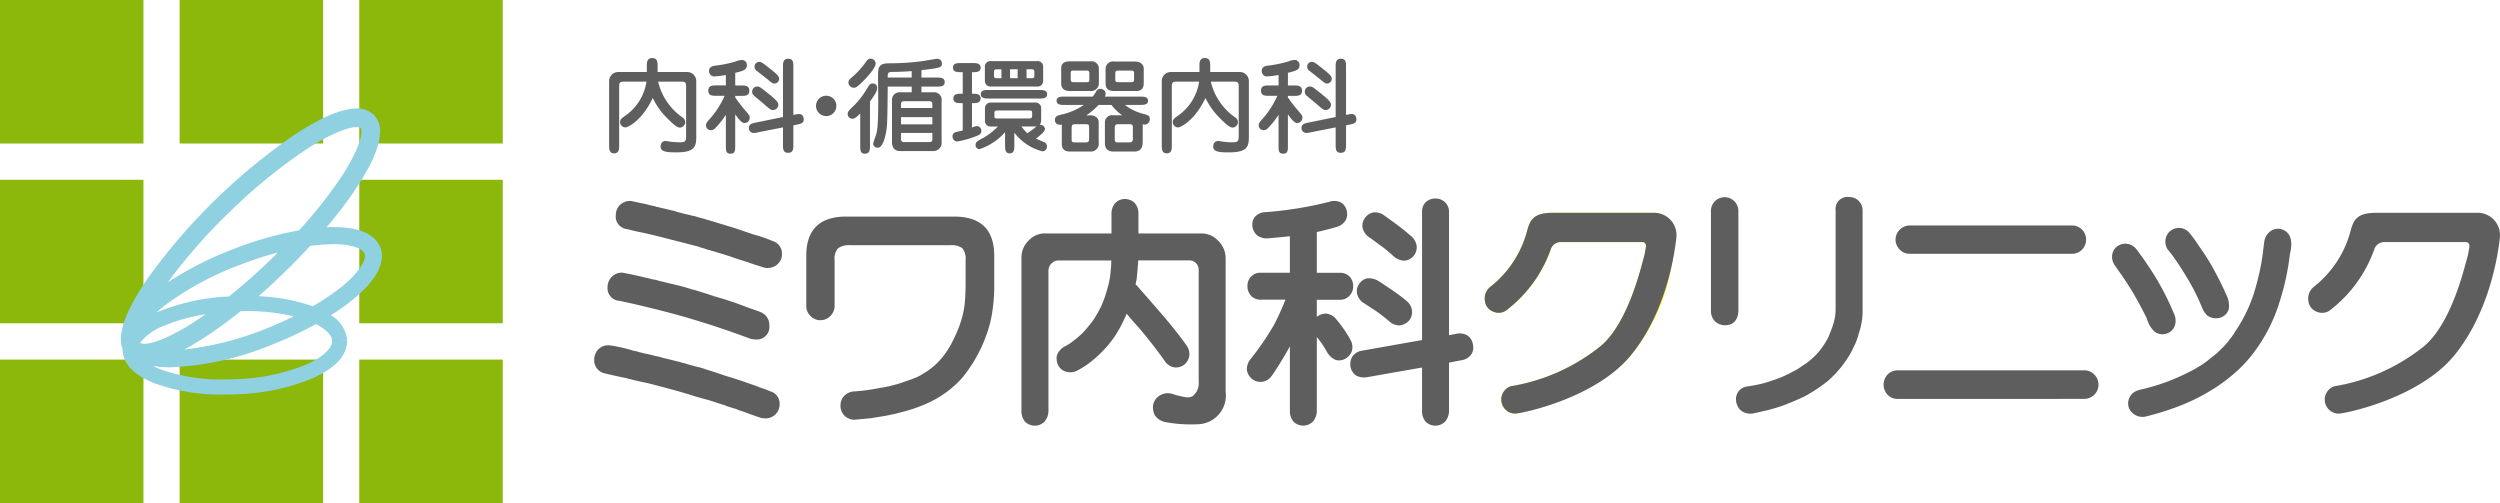 <svg xmlns="http://www.w3.org/2000/svg" width="258.417" height="52" viewBox="0 0 258.417 52">
  <g id="Group_362" data-name="Group 362" transform="translate(-14 -14)">
    <g id="Group_243" data-name="Group 243" transform="translate(14 14)">
      <rect id="Rectangle_12" data-name="Rectangle 12" width="14.831" height="14.834" fill="#8cb80c"/>
      <rect id="Rectangle_13" data-name="Rectangle 13" width="14.833" height="14.834" transform="translate(18.569)" fill="#8cb80c"/>
      <rect id="Rectangle_14" data-name="Rectangle 14" width="14.831" height="14.833" transform="translate(37.138)" fill="#8cb80c"/>
      <rect id="Rectangle_15" data-name="Rectangle 15" width="14.831" height="14.831" transform="translate(0 18.585)" fill="#8cb80c"/>
      <rect id="Rectangle_16" data-name="Rectangle 16" width="14.831" height="14.831" transform="translate(37.138 18.584)" fill="#8cb80c"/>
      <rect id="Rectangle_17" data-name="Rectangle 17" width="14.831" height="14.832" transform="translate(0 37.168)" fill="#8cb80c"/>
      <rect id="Rectangle_18" data-name="Rectangle 18" width="14.833" height="14.831" transform="translate(18.569 37.168)" fill="#8cb80c"/>
      <rect id="Rectangle_19" data-name="Rectangle 19" width="14.831" height="14.831" transform="translate(37.138 37.168)" fill="#8cb80c"/>
      <path id="Path_104" data-name="Path 104" d="M58.09,42.53l-.826.319.826-.321c-.744-1.675-2.633-2.071-4.869-2.1-.222,0-.458.014-.693.025,1.045-1.24,1.975-2.446,2.751-3.575,1.7-2.514,2.749-4.577,2.784-6.307a2.4,2.4,0,0,0-.63-1.725,2.453,2.453,0,0,0-1.8-.678c-1.722.033-3.813,1.037-6.35,2.671A61.744,61.744,0,0,0,34.05,45.716c-1.7,2.514-2.751,4.578-2.789,6.307a2.744,2.744,0,0,0,.191,1.021c0,.01,0,.019,0,.03a1.518,1.518,0,0,0,0,.155c.124,1.61,1.55,2.657,3.384,3.379a20.33,20.33,0,0,0,7.122,1.132c.438,0,.885-.01,1.337-.032A22.416,22.416,0,0,0,51.1,56.054c2-.91,3.5-2.1,3.561-3.843,0-.046,0-.076,0-.1l-.783.014.783-.036a3.39,3.39,0,0,0-1.686-2.545c.661-.416,1.276-.84,1.83-1.266,2.01-1.592,3.385-3.1,3.449-4.857a2.5,2.5,0,0,0-.163-.892M42.4,38.971a55.054,55.054,0,0,1,7.945-6.515c2.311-1.534,4.328-2.355,5.238-2.355h.052c.326,0,.4.077.417.092l.692-.676-.692.679c.012.012.077.079.081.373.034.846-.817,2.88-2.445,5.21a48.028,48.028,0,0,1-4,4.988,36.39,36.39,0,0,0-6.808,1.941,35.577,35.577,0,0,0-6.757,3.431A56.419,56.419,0,0,1,42.4,38.971m1.758,10.136a21.483,21.483,0,0,1,4.993.547c-.961.472-1.982.925-3.06,1.344A31.872,31.872,0,0,1,37.8,53.084c.708-.377,1.454-.82,2.247-1.33,1.138-.745,2.35-1.632,3.6-2.634.17,0,.345-.013.512-.013M33.7,52.49a.789.789,0,0,1-.392-.072c-.013-.014-.03-.027-.044-.04v0a5.552,5.552,0,0,1,2.382-1.715,18.079,18.079,0,0,1,4.368-1.222c-.348.245-.69.478-1.022.7C36.629,51.7,34.579,52.519,33.7,52.49m8.748-4.89a22.137,22.137,0,0,0-7.438,1.629c-.029.015-.057.03-.086.044a12.169,12.169,0,0,1,.954-.8,31.614,31.614,0,0,1,7.641-4.119,37.879,37.879,0,0,1,3.978-1.3c-.187.186-.371.373-.561.56C45.415,45.1,43.9,46.431,42.445,47.6M53.1,52.141h0c0,.033,0,.057,0,.07.059.586-.794,1.617-2.631,2.413a20.949,20.949,0,0,1-7.245,1.522c-.427.021-.849.028-1.263.028A18.861,18.861,0,0,1,35.4,55.149a7.507,7.507,0,0,1-.8-.36,12.768,12.768,0,0,0,1.776.135,30.413,30.413,0,0,0,10.346-2.278,38.911,38.911,0,0,0,4.71-2.193c1.125.567,1.661,1.228,1.663,1.688m.627-5.263A23.892,23.892,0,0,1,51.1,48.613a19.315,19.315,0,0,0-5.614-1.035c.924-.8,1.859-1.659,2.795-2.573.9-.875,1.743-1.752,2.543-2.622a17.994,17.994,0,0,1,2.4-.186c2.063-.03,3.165.584,3.218.968a.68.68,0,0,1,.046.258c.064.588-.872,2.046-2.76,3.455" transform="translate(-18.774 -16.955)" fill="#8fd0e1"/>
    </g>
    <g id="Group_246" data-name="Group 246" transform="translate(75.422 20)">
      <g id="Group_245" data-name="Group 245" transform="translate(1.535 0)">
        <path id="Path_12" data-name="Path 12" d="M144.2,2.443c-.308,0-.531,0-.531.436V9c0,.394,0,.851-.52.851s-.52-.479-.52-.851V2.432a.944.944,0,0,1,.977-.988h2.921V.861c0-.383,0-.86.553-.86s.563.434.563.86v.584h3.027a.935.935,0,0,1,.967.956V8.126c0,1.009-.138,1.625-2.051,1.625-.8,0-1.635-.01-1.635-.574,0-.531.371-.605.5-.605.085,0,.446.064.52.075a8.125,8.125,0,0,0,1,.064c.605,0,.616-.2.616-.723V2.921c0-.479-.181-.479-.584-.479h-2.305A6.216,6.216,0,0,0,150.2,6.129a.612.612,0,0,1,.3.51.588.588,0,0,1-.531.552c-.34,0-.712-.34-1.487-1.126a7.28,7.28,0,0,1-1.339-1.934C146,6.522,144.547,7.17,144.323,7.17a.563.563,0,0,1-.563-.552c0-.266.181-.394.457-.6a5.231,5.231,0,0,0,2.273-3.58Z" transform="translate(-142.624 -0.001)" fill="#5f5e5e"/>
        <path id="Path_13" data-name="Path 13" d="M163.126,4.123a15.745,15.745,0,0,0,1,1.3c.5.584.5.595.5.8a.546.546,0,0,1-.542.552c-.308,0-.648-.477-.956-.9v3.23c0,.478,0,.839-.488.839s-.478-.361-.478-.839V5.918a8.577,8.577,0,0,1-1.031,1.318c-.191.2-.3.276-.51.276A.489.489,0,0,1,160.11,7c0-.213.1-.319.287-.542a9.111,9.111,0,0,0,1.636-2.5h-.839c-.414,0-.85,0-.85-.531s.436-.542.85-.542h.967V1.807a10.043,10.043,0,0,1-1.169.148.5.5,0,0,1-.393-.138.6.6,0,0,1-.181-.414c0-.372.288-.51.563-.552a12.445,12.445,0,0,0,2.178-.436A2.025,2.025,0,0,1,163.8.257a.507.507,0,0,1,.531.552c0,.436-.308.563-1.2.776V2.891h.605c.414,0,.85,0,.85.542s-.436.531-.85.531h-.605Zm6.012,2.889V9c0,.415,0,.851-.542.851s-.531-.436-.531-.851V7.224l-2.581.51a1.839,1.839,0,0,1-.456.064.492.492,0,0,1-.489-.51c0-.415.33-.478.733-.563l2.793-.574V.98c0-.4,0-.851.542-.851s.531.446.531.851v4.96a2.966,2.966,0,0,1,.595-.1c.436,0,.478.457.478.542,0,.415-.308.479-.744.563Zm-2.114-1.582c-.212,0-.265-.042-1.168-.828-.127-.117-.765-.606-.871-.744a.532.532,0,0,1-.106-.33A.521.521,0,0,1,165.41,3c.223,0,.287.053.892.53.733.574,1.286,1.03,1.286,1.328a.559.559,0,0,1-.563.574m.149-2.741c-.17,0-.234-.042-.733-.456-.17-.138-.914-.723-1.062-.839a.522.522,0,0,1-.254-.446.489.489,0,0,1,.488-.5c.17,0,.245,0,1.264.828.616.489.786.669.786.924a.485.485,0,0,1-.489.489" transform="translate(-150.088 -0.056)" fill="#5f5e5e"/>
        <path id="Path_14" data-name="Path 14" d="M182.05,7.854A1.051,1.051,0,1,1,181,6.8a1.047,1.047,0,0,1,1.052,1.052" transform="translate(-158.556 -2.904)" fill="#5f5e5e"/>
        <path id="Path_15" data-name="Path 15" d="M186.956,5.772c-.2.223-.542.552-.786.552a.49.49,0,0,1-.51-.5c0-.234.16-.4.457-.68a8.384,8.384,0,0,0,1.455-1.8c.371-.605.414-.669.659-.669a.44.44,0,0,1,.477.479c0,.191-.064.467-.743,1.381V9.087c0,.4,0,.849-.531.849-.478,0-.478-.393-.478-.849ZM188.549.621c0,.477-.987,1.529-1.444,1.965-.52.5-.637.531-.807.531a.562.562,0,0,1-.563-.542c0-.223.138-.35.584-.732A8.28,8.28,0,0,0,187.562.419c.127-.159.234-.308.436-.308a.519.519,0,0,1,.552.51M189.8,3c-.011.892-.022,3.633-.1,4.238-.117,1.009-.436,2.082-.924,2.082a.469.469,0,0,1-.489-.4,7.569,7.569,0,0,1,.287-.871c.107-.351.245-.776.245-3.559,0-.351-.022-2.071-.022-2.465,0-.966.011-1.434,1.147-1.434a25.305,25.305,0,0,0,3.495-.233c.233-.032,1.37-.234,1.434-.234A.48.48,0,0,1,195.4.6c0,.436-.17.468-2.113.7v.765h1.561c.4,0,.839,0,.839.467s-.425.468-.839.468h-1.561v.585h1.253a.791.791,0,0,1,.829.924V8.736a.842.842,0,0,1-.829.924h-3.473c-.68,0-.828-.51-.828-.924V4.456a.785.785,0,0,1,.838-.871h1.2V3Zm0-.935h2.475V1.4c-.563.043-1.53.085-2,.085-.436,0-.478.138-.478.457Zm4.61,3.144V4.785c0-.2-.138-.276-.308-.276h-2.624c-.181,0-.308.085-.308.276v.424ZM191.173,6.9h3.24V6.155h-3.24Zm0,.892V8.46a.271.271,0,0,0,.308.276h2.624c.17,0,.308-.075.308-.276V7.79Z" transform="translate(-160.995 -0.048)" fill="#5f5e5e"/>
        <path id="Path_16" data-name="Path 16" d="M206.58,3.923c.436,0,.892,0,.892.488s-.457.489-.892.489V7.428a1.489,1.489,0,0,1,.52-.159.473.473,0,0,1,.446.52c0,.265-.106.372-.722.595a10.328,10.328,0,0,1-1.753.478.494.494,0,0,1-.5-.51.424.424,0,0,1,.3-.445c.117-.043.648-.15.754-.181V4.9c-.542,0-.967,0-.967-.489s.425-.488.967-.488V1.7c-.595,0-1.009,0-1.009-.477s.478-.467.839-.467h1.179c.362,0,.84,0,.84.477S207,1.7,206.58,1.7Zm7.149,2.772a.772.772,0,0,1-.148.446.484.484,0,0,1,.541.415c0,.3-.552.722-.934,1.009.116.053.69.3.829.351a.5.5,0,0,1-.149.966,5.286,5.286,0,0,1-2.91-1.933v1.3c0,.4,0,.84-.478.84S210,9.648,210,9.244V7.9a6.027,6.027,0,0,1-2.645,1.753.405.405,0,0,1-.4-.446c0-.276.148-.361.68-.659a6.678,6.678,0,0,0,1.625-1.232h-.722a.576.576,0,0,1-.616-.616V5.463a.587.587,0,0,1,.616-.627h4.589a.58.58,0,0,1,.605.627Zm-5.4-2.274c-.351,0-.84,0-.84-.446s.489-.436.84-.436h5.183c.351,0,.839,0,.839.446s-.488.436-.839.436Zm4.96-3.866a.566.566,0,0,1,.648.595V2.573a.57.57,0,0,1-.648.606h-4.727a.573.573,0,0,1-.648-.606V1.15a.567.567,0,0,1,.648-.595Zm-3.665.849h-.489c-.276,0-.276.128-.276.3v.319c0,.17,0,.3.276.3h.489Zm-.436,4.25c-.254,0-.287.085-.287.318v.277c0,.212.053.233.383.233h3.228c.266,0,.288-.138.288-.308V5.92c0-.171-.043-.266-.266-.266Zm1.328-3.336h.786V1.4h-.786ZM211.7,7.311a4.3,4.3,0,0,0,.606.7,7.854,7.854,0,0,0,.945-.711.456.456,0,0,1-.127.011Zm.521-4.993h.531c.276,0,.276-.128.276-.3V1.7c0-.17,0-.3-.276-.3h-.531Z" transform="translate(-169.067 -0.237)" fill="#5f5e5e"/>
        <path id="Path_17" data-name="Path 17" d="M231.824,4.235c.34,0,.839,0,.839.436s-.51.425-.839.425h-1.551a5.056,5.056,0,0,0,1.806.9c.616.159.765.2.765.595a.548.548,0,0,1-.532.542.787.787,0,0,1-.2-.033V8.909c0,.574-.181,1.009-.892,1.009h-2.125c-.892,0-.892-.659-.892-.946V6.9a.722.722,0,0,1,.786-.733h1A4.851,4.851,0,0,1,228.882,5.1h-1.338a6.564,6.564,0,0,1-1.264,1.072h.382c.712,0,.9.436.9.733V8.973a.81.81,0,0,1-.829.946h-2.061c-.276,0-.924,0-.924-.786V7.146c-.233.022-.712,0-.712-.5,0-.372.287-.457.638-.542A6.674,6.674,0,0,0,226.024,5.1h-1.986c-.34,0-.829,0-.829-.436s.5-.425.829-.425h2.9a3.391,3.391,0,0,0,.34-.488.5.5,0,0,1,.467-.319c.053,0,.531.064.531.52a.508.508,0,0,1-.085.287ZM226.7.592a.766.766,0,0,1,.881.808V2.8a.819.819,0,0,1-.924.861H224.6c-.861,0-.914-.52-.914-.818V1.294c0-.7.7-.7.914-.7Zm-1.689.956c-.256,0-.34.021-.34.276V2.43c0,.318.138.318.34.318h1.275c.308,0,.308-.064.308-.329V1.824c0-.276-.181-.276-.3-.276Zm.2,5.545c-.308,0-.446.01-.446.4v1.19c0,.255.075.287.393.287h1.031c.138,0,.382,0,.382-.287V7.38c0-.234-.085-.287-.308-.287ZM231.272.614c.924,0,.946.658.946.668V2.748c0,.372-.021.914-.776.914h-2.167c-.647,0-1-.128-1-.861V1.4a.763.763,0,0,1,.892-.786Zm-1.657,6.479c-.361,0-.393.128-.393.436V8.644c0,.329.148.329.393.329H230.7c.329,0,.393-.127.393-.393V7.454c0-.254-.032-.361-.33-.361Zm0-5.545c-.244,0-.34.053-.34.34V2.44c0,.308.1.308.4.308h1.243c.287,0,.3-.138.3-.318V1.782c0-.234-.191-.234-.319-.234Z" transform="translate(-176.95 -0.253)" fill="#5f5e5e"/>
        <path id="Path_18" data-name="Path 18" d="M243.877,2.443c-.309,0-.532,0-.532.436V9c0,.394,0,.851-.52.851s-.52-.479-.52-.851V2.432a.944.944,0,0,1,.977-.988H246.2V.861c0-.383,0-.86.553-.86s.562.434.562.86v.584h3.028a.935.935,0,0,1,.966.956V8.126c0,1.009-.138,1.625-2.05,1.625-.8,0-1.635-.01-1.635-.574,0-.531.371-.605.5-.605.085,0,.446.064.52.075a8.127,8.127,0,0,0,1,.064c.605,0,.615-.2.615-.723V2.921c0-.479-.18-.479-.583-.479h-2.3a6.218,6.218,0,0,0,2.506,3.686.611.611,0,0,1,.3.51.588.588,0,0,1-.53.552c-.34,0-.712-.34-1.488-1.126a7.314,7.314,0,0,1-1.338-1.934C245.681,6.522,244.227,7.17,244,7.17a.563.563,0,0,1-.562-.552c0-.266.18-.394.457-.6a5.233,5.233,0,0,0,2.273-3.58Z" transform="translate(-185.174 -0.001)" fill="#5f5e5e"/>
        <path id="Path_19" data-name="Path 19" d="M262.805,4.123a15.58,15.58,0,0,0,1,1.3c.5.584.5.595.5.8a.546.546,0,0,1-.542.552c-.308,0-.648-.477-.956-.9v3.23c0,.478,0,.839-.488.839s-.477-.361-.477-.839V5.918a8.617,8.617,0,0,1-1.03,1.318c-.191.2-.3.276-.51.276a.489.489,0,0,1-.51-.51c0-.213.1-.319.287-.542a9.124,9.124,0,0,0,1.636-2.5h-.84c-.414,0-.849,0-.849-.531s.436-.542.849-.542h.967V1.807a10.072,10.072,0,0,1-1.169.148.5.5,0,0,1-.394-.138A.6.6,0,0,1,260.1,1.4c0-.372.287-.51.563-.552a12.433,12.433,0,0,0,2.178-.436,2.027,2.027,0,0,1,.638-.159.507.507,0,0,1,.53.552c0,.436-.307.563-1.2.776V2.891h.605c.415,0,.851,0,.851.542s-.436.531-.851.531h-.605Zm6.012,2.889V9c0,.415,0,.851-.542.851s-.531-.436-.531-.851V7.224l-2.581.51a1.842,1.842,0,0,1-.457.064.492.492,0,0,1-.489-.51c0-.415.33-.478.733-.563l2.794-.574V.98c0-.4,0-.851.542-.851s.531.446.531.851v4.96a2.977,2.977,0,0,1,.595-.1c.436,0,.479.457.479.542,0,.415-.308.479-.744.563ZM266.7,5.429c-.212,0-.265-.042-1.169-.828-.127-.117-.765-.606-.871-.744a.535.535,0,0,1-.105-.33.521.521,0,0,1,.531-.53c.223,0,.287.053.892.53.733.574,1.285,1.03,1.285,1.328a.56.56,0,0,1-.563.574m.149-2.741c-.17,0-.234-.042-.733-.456-.17-.138-.914-.723-1.062-.839A.522.522,0,0,1,264.8.947a.488.488,0,0,1,.488-.5c.17,0,.244,0,1.264.828.616.489.786.669.786.924a.486.486,0,0,1-.489.489" transform="translate(-192.638 -0.056)" fill="#5f5e5e"/>
      </g>
      <g id="Group_244" data-name="Group 244" transform="translate(0 14.369)">
        <path id="Path_105" data-name="Path 105" d="M158.114,43.437a1.311,1.311,0,0,1,.995,1.356,1.48,1.48,0,0,1-.436,1.044,1.457,1.457,0,0,1-1.017.41,2.234,2.234,0,0,1-.534-.072q-.873-.291-1.817-.653a3.427,3.427,0,0,1-.46-.146,2.924,2.924,0,0,0-.46-.17,3.447,3.447,0,0,1-.461-.145,1.784,1.784,0,0,1-.46-.171,2.731,2.731,0,0,1-.461-.146,2.8,2.8,0,0,1-.46-.144q-.437-.144-.945-.292-.946-.241-1.891-.555-1.964-.582-4.289-1.163c-.726-.146-1.454-.314-2.18-.508-.728-.148-1.453-.308-2.18-.485a1.375,1.375,0,0,1-1.114-1.429,1.524,1.524,0,0,1,.41-1.044,1.4,1.4,0,0,1,1.017-.434,1.141,1.141,0,0,1,.268.024h.05a16.267,16.267,0,0,1,2.3.532,3.76,3.76,0,0,1,.6.147l.583.146c.289.049.669.139,1.139.266a3.456,3.456,0,0,1,.605.147c.194.048.388.1.582.145q.6.143,1.162.289a1.349,1.349,0,0,1,.34.1,3.57,3.57,0,0,1,.535.144,125.592,125.592,0,0,0,1.064.291,3.526,3.526,0,0,1,.532.145,1.446,1.446,0,0,1,.315.1q.946.29,2.132.7,1.02.293,2.108.679c.194.066.4.138.63.218.291.1.59.21.9.338a6.455,6.455,0,0,1,.9.339m-.072-6.832a1.3,1.3,0,0,1-1.429,1.478,1.565,1.565,0,0,1-.291-.025c-.1-.017-.178-.032-.242-.048q-3.271-1.234-6.785-2.254-3.343-.945-6.758-1.671h-.048a1.3,1.3,0,0,1-1.166-1.43,1.474,1.474,0,0,1,.437-1.041,1.423,1.423,0,0,1,1.042-.437h.072a1.478,1.478,0,0,0,.219.048q.8.146,1.719.364c.2.049.4.1.632.144.194.049.379.1.557.145a2.544,2.544,0,0,1,.557.122q.58.146,1.187.292c.437.1.865.2,1.286.315a5.723,5.723,0,0,1,.653.193,1.037,1.037,0,0,1,.315.1,1.189,1.189,0,0,1,.316.073c.4.113.79.236,1.162.363a4.247,4.247,0,0,1,.582.193.83.83,0,0,1,.292.1.85.85,0,0,1,.267.073c.872.241,1.71.518,2.518.822a.194.194,0,0,1,.073.024c.63.242.953.364.969.364.307.1.623.21.946.339a1.414,1.414,0,0,1,.92,1.358m1.307-7.342a1.39,1.39,0,0,1-.434,1.017,1.477,1.477,0,0,1-1.043.412,1.23,1.23,0,0,1-.461-.072c-.162-.05-.444-.14-.847-.268-.163-.048-.446-.146-.849-.291l-.848-.265q-.242-.074-.849-.291c-.16-.048-.443-.136-.847-.268-.146-.046-.283-.088-.412-.12l-.436-.143a1.561,1.561,0,0,1-.411-.122,1.453,1.453,0,0,1-.438-.123c-.144-.048-.283-.088-.41-.121l-.437-.144q-1.673-.434-3.657-.943c-.583-.147-1.187-.292-1.819-.439q-.873-.169-1.816-.41a1.3,1.3,0,0,1-1.165-1.431,1.51,1.51,0,0,1,.413-1.041,1.445,1.445,0,0,1,1.067-.437.962.962,0,0,1,.314.049q.676.144,1.381.289a6.4,6.4,0,0,0,.677.171.854.854,0,0,1,.34.1,1.286,1.286,0,0,1,.339.074q.654.143,1.356.314a1.383,1.383,0,0,1,.342.1c.143.049.2.064.166.049a.457.457,0,0,1,.173.048c.209.048.425.106.653.17a3.47,3.47,0,0,1,.6.145,3.421,3.421,0,0,1,.606.144c.146.05.348.106.607.172a.989.989,0,0,1,.315.1,2.01,2.01,0,0,1,.292.073q1.183.362,2.4.726c.356.113.72.236,1.09.365.34.113.695.234,1.067.363a14.808,14.808,0,0,1,1.988.679,1.347,1.347,0,0,1,.99,1.381" transform="translate(-139.945 -23.367)" fill="#5f5e5e"/>
        <path id="Path_106" data-name="Path 106" d="M197.619,33.791a16.94,16.94,0,0,1-.17,2.423q-.071.535-.218,1.213c-.1.4-.217.815-.363,1.235a14.861,14.861,0,0,1-2.543,4.579,10.649,10.649,0,0,1-3.344,2.52,14.664,14.664,0,0,1-2.133.824,25.344,25.344,0,0,1-2.471.605c-.308.048-.558.089-.75.122-.308.048-.559.089-.753.122l-1.528.146a1.432,1.432,0,0,1-1.526-.9,1.56,1.56,0,0,1,.1-1.308,1.528,1.528,0,0,1,1.115-.7,18.907,18.907,0,0,0,2.859-.389,2.046,2.046,0,0,0,.558-.1c.113-.015.209-.033.289-.048a.816.816,0,0,0,.267-.075,8.209,8.209,0,0,0,1.09-.314c.438-.144.809-.275,1.116-.388a4.72,4.72,0,0,0,1.065-.532,7.03,7.03,0,0,0,1.6-1.261,8.367,8.367,0,0,0,1.4-2.011,14.938,14.938,0,0,0,.751-1.7,10.523,10.523,0,0,0,.508-2.009c.064-.534.106-1.22.121-2.061V31.1a1.754,1.754,0,0,0-.338-1.236,1.907,1.907,0,0,0-1.235-.312H182.742a1.957,1.957,0,0,0-1.261.314,1.573,1.573,0,0,0-.363,1.237v4.724a1.474,1.474,0,0,1-.436,1.04,1.414,1.414,0,0,1-1.042.437,1.391,1.391,0,0,1-1.017-.437,1.417,1.417,0,0,1-.436-1.04v-5.16q0-4.072,4.12-4.073h11.169q4.145,0,4.143,4.072Z" transform="translate(-156.269 -24.576)" fill="#5f5e5e"/>
        <path id="Path_107" data-name="Path 107" d="M217.73,27.734a2.241,2.241,0,0,1,1.792-.751h6.785V24.971a1.635,1.635,0,0,1,.39-1.138,1.418,1.418,0,0,1,.993-.412,1.484,1.484,0,0,1,.993.388,1.624,1.624,0,0,1,.411,1.162v2.011h6.471a2.313,2.313,0,0,1,1.742.728,2.53,2.53,0,0,1,.8,1.793V43.336a2.974,2.974,0,0,1-2.884,3.369,14.45,14.45,0,0,1-3.318-.217,1.753,1.753,0,0,1-1.114-.7,1.846,1.846,0,0,1-.171-1.138,1.5,1.5,0,0,1,.681-.921,1.591,1.591,0,0,1,1.258-.17,8.7,8.7,0,0,0,1.527.365,1.261,1.261,0,0,0,.581-.1,1.724,1.724,0,0,0,.653-1.55V30.69a1.062,1.062,0,0,0-.29-.654.974.974,0,0,0-.63-.268h-5.33Q229,30.884,228.9,31.78a2.6,2.6,0,0,0-.1.485.262.262,0,0,1,.073.049q.677.752,2.373,2.711,1.649,1.893,2.811,3.515a1.572,1.572,0,0,1,.291,1.139,1.526,1.526,0,0,1-.557.9,1.46,1.46,0,0,1-1.018.243,1.53,1.53,0,0,1-.993-.7q-1.091-1.549-2.641-3.391c-.533-.582-.953-1.068-1.26-1.453-.1.225-.2.46-.315.7a14.2,14.2,0,0,1-.968,1.72,12.1,12.1,0,0,1-1.188,1.43,11.54,11.54,0,0,1-1.478,1.308,8.387,8.387,0,0,1-1.09.68,1.526,1.526,0,0,1-1.186.167,1.3,1.3,0,0,1-.849-.653,1.665,1.665,0,0,1-.144-1.041,1.737,1.737,0,0,1,.8-.92,4.615,4.615,0,0,0,.873-.559,9.228,9.228,0,0,0,.97-.822,13.549,13.549,0,0,0,1.114-1.334,13.039,13.039,0,0,0,.871-1.551,11.352,11.352,0,0,0,.558-1.6,8.589,8.589,0,0,0,.362-1.793,10.38,10.38,0,0,0,.074-1.237h-5.429a.976.976,0,0,0-.75.316,1.05,1.05,0,0,0-.313.726l0,14.515a1.7,1.7,0,0,1-.413,1.112,1.436,1.436,0,0,1-.993.413,1.5,1.5,0,0,1-.994-.389A1.7,1.7,0,0,1,217,45.326V29.478a2.435,2.435,0,0,1,.727-1.745" transform="translate(-172.838 -23.221)" fill="#5f5e5e"/>
        <path id="Path_108" data-name="Path 108" d="M264.475,46.4a1.443,1.443,0,0,1-.994.412,1.487,1.487,0,0,1-.992-.389,1.7,1.7,0,0,1-.388-1.138l0-6.662q-.947,1.694-1.842,3a1.535,1.535,0,0,1-.995.653,1.36,1.36,0,0,1-1.042-.265,1.454,1.454,0,0,1-.558-.9,1.588,1.588,0,0,1,.364-1.164,28.994,28.994,0,0,0,2.423-3.537,26.63,26.63,0,0,0,1.19-2.617h-2.521a1.328,1.328,0,0,1-1.018-.387,1.431,1.431,0,0,1-.388-1.018,1.354,1.354,0,0,1,.388-.993,1.336,1.336,0,0,1,1.018-.388H262.1V27.237q-1.142.12-2.3.218a1.679,1.679,0,0,1-1.091-.316,1.48,1.48,0,0,1-.485-.969,1.251,1.251,0,0,1,.315-.994,1.551,1.551,0,0,1,1.091-.435,38.368,38.368,0,0,0,6.543-1.065,1.581,1.581,0,0,1,1.163.048,1.279,1.279,0,0,1,.629.824,1.425,1.425,0,0,1-.1,1.041,1.586,1.586,0,0,1-.922.68c-.645.192-1.331.371-2.059.531v4.217h2.374a1.34,1.34,0,0,1,.994.365,1.434,1.434,0,0,1,.388,1.017,1.349,1.349,0,0,1-.388.994,1.308,1.308,0,0,1-.994.411h-2.374v1.769a1.458,1.458,0,0,1,.994-.339,1.539,1.539,0,0,1,.994.556,13.288,13.288,0,0,1,1.478,2.133,1.529,1.529,0,0,1,.17,1.139,1.41,1.41,0,0,1-.679.824,1.262,1.262,0,0,1-1.043.122,1.949,1.949,0,0,1-.873-.825,8.945,8.945,0,0,0-1.04-1.526v7.632a1.714,1.714,0,0,1-.413,1.115m11.291-21.66a1.372,1.372,0,0,1,.364-1.017,1.427,1.427,0,0,1,1.018-.389,1.361,1.361,0,0,1,.968.363,1.328,1.328,0,0,1,.436,1.043v12.72l.751-.144a1.574,1.574,0,0,1,1.186.193,1.336,1.336,0,0,1,.534.92,1.309,1.309,0,0,1-.17,1.018,1.478,1.478,0,0,1-1.041.606l-1.261.242v4.991a1.719,1.719,0,0,1-.41,1.115,1.448,1.448,0,0,1-.994.413,1.491,1.491,0,0,1-.993-.39,1.7,1.7,0,0,1-.39-1.138V40.805l-5.644.993a1.8,1.8,0,0,1-1.139-.146,1.386,1.386,0,0,1-.606-.9,1.535,1.535,0,0,1,.194-1.09,1.484,1.484,0,0,1,1.043-.606l6.153-1.09ZM269.078,33.3a1.269,1.269,0,0,1,.123-1.041,1.457,1.457,0,0,1,.8-.657,1.873,1.873,0,0,1,1.188.219q.389.241,1.358.9a16.968,16.968,0,0,1,1.621,1.211,1.483,1.483,0,0,1,.559,1.018,1.392,1.392,0,0,1-.315,1.016,1.6,1.6,0,0,1-.945.484,1.565,1.565,0,0,1-1.114-.435,17.416,17.416,0,0,0-1.406-1.09c-.582-.372-.953-.613-1.114-.726a1.543,1.543,0,0,1-.753-.9m.56-6.835a1.277,1.277,0,0,1,.169-1.041,1.441,1.441,0,0,1,.822-.63,1.562,1.562,0,0,1,1.188.267c.242.178.677.494,1.307.945.6.451,1.115.873,1.552,1.26a1.548,1.548,0,0,1,.533,1.066,1.41,1.41,0,0,1-.365.994,1.383,1.383,0,0,1-.944.435,1.805,1.805,0,0,1-1.115-.483,13.024,13.024,0,0,0-1.356-1.114c-.55-.4-.9-.663-1.067-.777a1.635,1.635,0,0,1-.725-.921" transform="translate(-190.191 -23.185)" fill="#5f5e5e"/>
        <path id="Path_109" data-name="Path 109" d="M341.763,35.914a1.534,1.534,0,0,1-.414-.993V24.454a1.419,1.419,0,0,1,2.836,0V34.921c-.084.937-.558,1.405-1.431,1.405a1.556,1.556,0,0,1-.992-.413m12.472-1.163a4.844,4.844,0,0,1-.17,1.212,8.812,8.812,0,0,1-.386,1.113,4.658,4.658,0,0,1-.509,1.044,6.949,6.949,0,0,1-1.475,1.743,5.164,5.164,0,0,1-.9.653,5.369,5.369,0,0,1-.942.583,11.742,11.742,0,0,1-2.35.995,8.434,8.434,0,0,1-1.188.338c-.453.1-.854.17-1.206.218a1.309,1.309,0,0,0-1.166,1.405,1.573,1.573,0,0,0,.412.994,1.527,1.527,0,0,0,.994.412h.265c.323-.064.58-.121.774-.168.388-.1.638-.155.75-.17.5-.131.994-.274,1.479-.437a24.516,24.516,0,0,0,2.522-1.067,16.971,16.971,0,0,0,2.227-1.479,11.106,11.106,0,0,0,2.5-3.075c.1-.2.241-.494.434-.9a6.63,6.63,0,0,0,.341-1.018,6.964,6.964,0,0,0,.386-2.229V24.454a1.37,1.37,0,0,0-.412-.993,1.316,1.316,0,0,0-.968-.389,1.234,1.234,0,0,0-1.408,1.382v10.3Z" transform="translate(-225.917 -23.072)" fill="#5f5e5e"/>
        <path id="Path_110" data-name="Path 110" d="M373.913,46.124a1.4,1.4,0,0,1-1.02-.436,1.523,1.523,0,0,1-.41-1.042,1.611,1.611,0,0,1,.41-1.041,1.476,1.476,0,0,1,1.043-.437h19.289a1.423,1.423,0,0,1,1.041.436,1.479,1.479,0,0,1,.434,1.041,1.425,1.425,0,0,1-.434,1.042,1.475,1.475,0,0,1-1.041.436Zm.241-15.435a1.466,1.466,0,0,1-.435-1.041,1.487,1.487,0,0,1,1.453-1.453h16.765a1.451,1.451,0,0,1,1.481,1.453,1.454,1.454,0,0,1-1.481,1.478H375.172a1.394,1.394,0,0,1-1.018-.437" transform="translate(-239.207 -25.259)" fill="#5f5e5e"/>
        <path id="Path_111" data-name="Path 111" d="M413.911,32.412a1.46,1.46,0,0,1-.049-1.453,1.4,1.4,0,0,1,1.114-.679,1.514,1.514,0,0,1,1.166.485c.464.6.878,1.17,1.233,1.721a27.7,27.7,0,0,1,2.714,5.014,1.712,1.712,0,0,1,.121,1.163,1.315,1.315,0,0,1-.921.922,1.334,1.334,0,0,1-1.235-.242,3.378,3.378,0,0,1-.487-.63,5.04,5.04,0,0,1-.315-.775q-.7-1.406-1.38-2.569-.87-1.43-1.622-2.447c-.114-.178-.194-.3-.241-.363a.338.338,0,0,1-.1-.146m11.847,7.9a10.677,10.677,0,0,1-1.964,1.866,3.982,3.982,0,0,1-.53.412,3.146,3.146,0,0,1-.559.365,10.043,10.043,0,0,1-1.186.654,20.715,20.715,0,0,1-5.064,1.792c-.018.034-.08.057-.194.072l-.049.025a1.4,1.4,0,0,0-.751,1.816,1.537,1.537,0,0,0,1.841.8,29.6,29.6,0,0,0,3.247-1.018,20.13,20.13,0,0,0,3.078-1.477,17.4,17.4,0,0,0,2.738-1.962,13.826,13.826,0,0,0,2.3-2.569,16.839,16.839,0,0,0,2.3-4.652,25.773,25.773,0,0,0,1.115-5.114,3.205,3.205,0,0,0,.122-.7,2.079,2.079,0,0,0-.022-.726,1.345,1.345,0,0,0-1.89-1.041,1.583,1.583,0,0,0-.632.58,1.662,1.662,0,0,0-.239.7l-.075.58c-.08.761-.2,1.528-.363,2.3q-.269,1.235-.581,2.253a15.292,15.292,0,0,1-2.014,4.143,1.649,1.649,0,0,1-.218.339c-.08.13-.119.186-.119.168l-.123.171a.621.621,0,0,0-.168.217m-6.276-11.1a1.414,1.414,0,0,1,1.841-.363,1.654,1.654,0,0,1,.362.313,12.4,12.4,0,0,1,.923,1.259c.114.164.218.317.317.463A20.038,20.038,0,0,1,424.4,33.31a26.54,26.54,0,0,1,1.235,2.566,2.37,2.37,0,0,1,.123,1.163,1.321,1.321,0,0,1-.921.9,1.584,1.584,0,0,1-1.283-.218,2.4,2.4,0,0,1-.629-1.018,4.054,4.054,0,0,1-.17-.387,21.641,21.641,0,0,0-1.358-2.592q-.75-1.259-1.624-2.448c-.08-.064-.12-.12-.12-.17a.443.443,0,0,1-.147-.169.242.242,0,0,1-.1-.121,1.468,1.468,0,0,1,.071-1.6" transform="translate(-256.798 -25.459)" fill="#5f5e5e"/>
        <path id="Path_112" data-name="Path 112" d="M319.542,26.628A1.991,1.991,0,0,0,318,25.914H307.578c-1.978,0-2.333.729-2.635,1.8a10.885,10.885,0,0,1-3.833,5.863,1.52,1.52,0,0,0-.547,1.43,1.33,1.33,0,0,0,.927,1.151,1.193,1.193,0,0,0,.448.094,1.293,1.293,0,0,0,.873-.277,13.68,13.68,0,0,0,4.547-6.24,1.088,1.088,0,0,1,1.052-.793l8.492,0c.175.045.366.177.3.559-.048.264-.082.448-.1.555-.028.146-.045.231-.052.281a.892.892,0,0,0-.069.257c-.083.262-.178.614-.291,1.053-.746,2.658-2.011,6.131-4.042,7.952a19.907,19.907,0,0,1-9.391,4.243,1.451,1.451,0,0,0,.453,2.832c.656-.053,8.262-1.772,11.937-6.018a20.014,20.014,0,0,0,4.487-12.04v-.24a2.337,2.337,0,0,0-.589-1.747" transform="translate(-208.497 -24.285)" fill="#ffec00"/>
        <path id="Path_113" data-name="Path 113" d="M318,25.913h-10.42c-1.979,0-2.333.729-2.635,1.8a10.887,10.887,0,0,1-3.833,5.863A1.52,1.52,0,0,0,300.563,35a1.331,1.331,0,0,0,.927,1.152,1.2,1.2,0,0,0,.448.094,1.294,1.294,0,0,0,.873-.277,13.679,13.679,0,0,0,4.547-6.24,1.086,1.086,0,0,1,1.052-.794l8.492,0c.175.045.365.177.3.558-.049.264-.082.449-.1.555-.028.147-.044.232-.052.282a.893.893,0,0,0-.069.256c-.082.262-.177.614-.291,1.054-.746,2.658-2.011,6.13-4.041,7.952a19.905,19.905,0,0,1-9.391,4.243,1.452,1.452,0,0,0,.453,2.832c.987-.07,8.38-1.672,11.937-6.019,3.706-4.532,4.543-10.6,4.711-12.2A2.306,2.306,0,0,0,318,25.913" transform="translate(-208.497 -24.285)" fill="#5f5e5e"/>
        <path id="Path_114" data-name="Path 114" d="M466.517,25.912H456.1c-1.981,0-2.337.728-2.637,1.8a10.9,10.9,0,0,1-3.831,5.862,1.519,1.519,0,0,0-.55,1.431,1.333,1.333,0,0,0,.927,1.151,1.187,1.187,0,0,0,.452.093,1.286,1.286,0,0,0,.871-.276,13.7,13.7,0,0,0,4.547-6.24,1.081,1.081,0,0,1,1.052-.793l8.494,0c.171.045.362.178.293.559-.049.264-.082.448-.1.555-.028.147-.047.231-.052.281a.837.837,0,0,0-.069.256c-.082.263-.177.614-.293,1.054-.741,2.659-2.011,6.131-4.042,7.956a19.9,19.9,0,0,1-9.388,4.239,1.452,1.452,0,0,0,.451,2.832c.989-.07,8.38-1.672,11.937-6.018,3.706-4.533,4.547-10.6,4.715-12.2a2.312,2.312,0,0,0-2.361-2.545" transform="translate(-271.895 -24.284)" fill="#5f5e5e"/>
      </g>
    </g>
  </g>
</svg>
